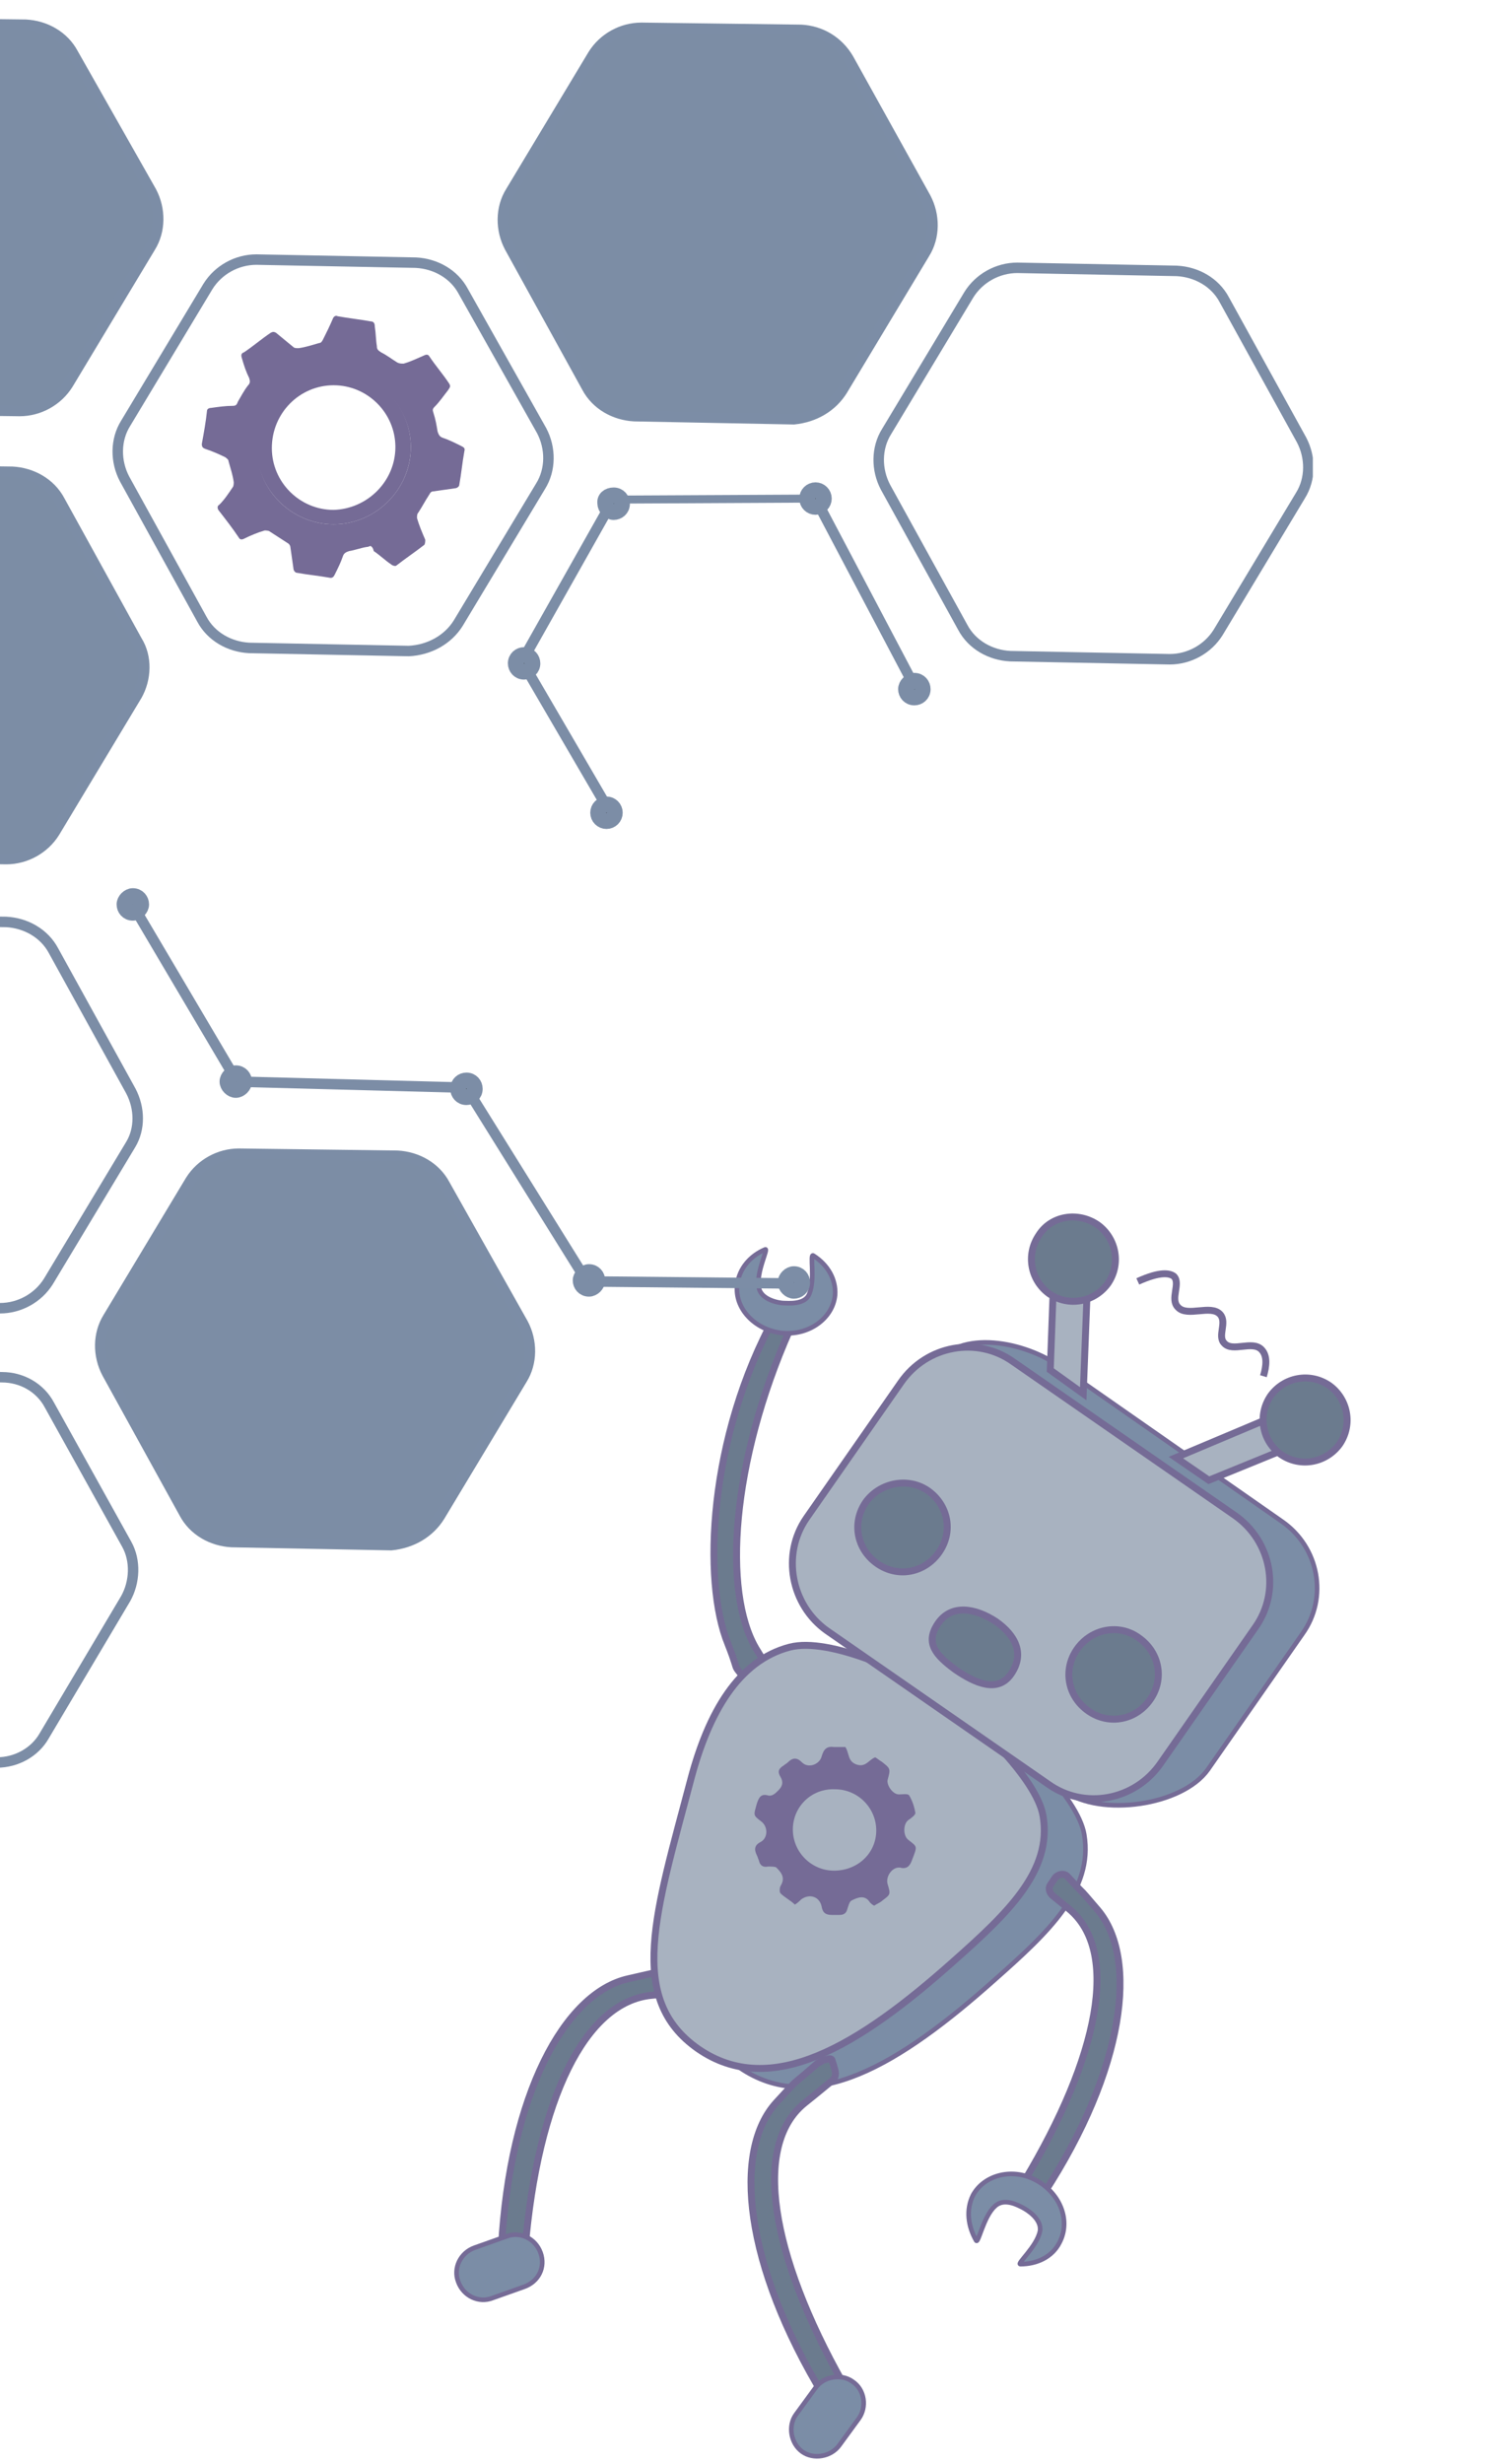 <?xml version="1.0" encoding="utf-8"?>
<!-- Generator: Adobe Illustrator 25.2.0, SVG Export Plug-In . SVG Version: 6.00 Build 0)  -->
<svg version="1.1" id="Lager_1" xmlns="http://www.w3.org/2000/svg" xmlns:xlink="http://www.w3.org/1999/xlink" x="0px" y="0px"
	 viewBox="10 0 144.9 239.2" style="enable-background:new 0 0 144.9 239.2;" xml:space="preserve">
<style type="text/css">
	.st0{clip-path:url(#SVGID_2_);}
	.st1{clip-path:url(#SVGID_4_);fill:#6B7B8E;}
	.st2{clip-path:url(#SVGID_4_);fill:none;stroke:#756B96;stroke-width:0.672;stroke-miterlimit:10;}
	.st3{clip-path:url(#SVGID_4_);fill:#7B8DA6;}
	.st4{clip-path:url(#SVGID_4_);fill:none;stroke:#756B96;stroke-width:0.448;stroke-miterlimit:10;}
	.st5{clip-path:url(#SVGID_4_);fill:#A8B2C0;}
	.st6{clip-path:url(#SVGID_4_);fill:#B2B2B2;}
	.st7{clip-path:url(#SVGID_4_);fill:#756B96;}
	.st8{clip-path:url(#SVGID_6_);}
	.st9{clip-path:url(#SVGID_8_);fill:#756B96;}
	.st10{clip-path:url(#SVGID_10_);}
	.st11{clip-path:url(#SVGID_12_);fill:none;stroke:#7C8DA6;stroke-width:1.017;stroke-miterlimit:10;}
	.st12{clip-path:url(#SVGID_12_);fill:#7C8DA5;}
	.st13{clip-path:url(#SVGID_12_);fill:none;stroke:#7C8DA6;stroke-width:0.779;stroke-miterlimit:10;}
	.st14{clip-path:url(#SVGID_12_);fill:#1F1F1D;}
	.st15{clip-path:url(#SVGID_12_);fill:none;stroke:#7C8DA6;stroke-width:1.551;stroke-miterlimit:10;}
	.st16{clip-path:url(#SVGID_12_);fill:none;stroke:#7C8DA6;stroke-width:1.013;stroke-miterlimit:10;}
</style>
<g>
	<g id="robot_maskot_håller_i_sig_1_">
		<g>
			<defs>
				<rect id="SVGID_1_" x="26.9" y="78.7" width="133.3" height="188.6"/>
			</defs>
			<clipPath id="SVGID_2_">
				<use xlink:href="#SVGID_1_"  style="overflow:visible;"/>
			</clipPath>
			<g class="st0">
				<defs>
					<rect id="SVGID_3_" x="26.9" y="78.7" width="133.3" height="188.6"/>
				</defs>
				<clipPath id="SVGID_4_">
					<use xlink:href="#SVGID_3_"  style="overflow:visible;"/>
				</clipPath>
				<path class="st1" d="M61,218.3c1.2-14.4,5.8-24,12.3-24.6l4.3-0.4c-0.2-0.6-0.7-2-1.2-2.3c-5.2,1-1.4,0.2-5.4,1.1
					c-6.2,1.4-11.5,11.3-12.3,26.1C59.9,218.2,59.9,218.2,61,218.3"/>
				<path class="st2" d="M61,218.3c1.2-14.4,5.8-24,12.3-24.6l4.3-0.4c-0.2-0.6-0.7-2-1.2-2.3c-5.2,1-1.4,0.2-5.4,1.1
					c-6.2,1.4-11.5,11.3-12.3,26.1C59.9,218.2,59.9,218.2,61,218.3z"/>
				<path class="st1" d="M86.7,129.1C81,142,80.2,154.5,83.4,160c2.2,3.7,2.9,3.2,2.9,3.2c-0.6,0.3-2.1,1.6-2.7,1.5
					c-3.1-4.3-1.4-1.3-2.9-5.1c-2.5-6.1-1.9-20.1,4.6-31.9C86.2,128.5,85.9,128.4,86.7,129.1"/>
				<path class="st2" d="M86.7,129.1C81,142,80.2,154.5,83.4,160c2.2,3.7,2.9,3.2,2.9,3.2c-0.6,0.3-2.1,1.6-2.7,1.5
					c-3.1-4.3-1.4-1.3-2.9-5.1c-2.5-6.1-1.9-20.1,4.6-31.9C86.2,128.5,85.9,128.4,86.7,129.1z"/>
				<path class="st3" d="M106.6,192.2c-9.2,8.2-17.7,13.4-24.8,8.5c-7-4.9-4.1-13.3-0.7-26.2c1.7-6.4,4.6-11.5,9.6-12.8
					c3.9-1,11.6,2.6,14.7,4.7c2.9,2,9.3,8,9.9,11.7C116.2,183.5,111.8,187.6,106.6,192.2"/>
				<path class="st4" d="M106.6,192.2c-9.2,8.2-17.7,13.4-24.8,8.5c-7-4.9-4.1-13.3-0.7-26.2c1.7-6.4,4.6-11.5,9.6-12.8
					c3.9-1,11.6,2.6,14.7,4.7c2.9,2,9.3,8,9.9,11.7C116.2,183.5,111.8,187.6,106.6,192.2z"/>
				<path class="st5" d="M102.6,190.4c-9.2,8.2-17.7,13.4-24.8,8.5c-7-4.9-4.1-13.3-0.7-26.2c1.7-6.4,4.6-11.5,9.6-12.8
					c3.9-1,11.6,2.6,14.7,4.7c2.9,2,9.3,8,9.9,11.7C112.2,181.6,107.9,185.7,102.6,190.4"/>
				<path class="st2" d="M102.6,190.4c-9.2,8.2-17.7,13.4-24.8,8.5c-7-4.9-4.1-13.3-0.7-26.2c1.7-6.4,4.6-11.5,9.6-12.8
					c3.9-1,11.6,2.6,14.7,4.7c2.9,2,9.3,8,9.9,11.7C112.2,181.6,107.9,185.7,102.6,190.4z"/>
				<path class="st3" d="M94.9,158.8l18.5,15.1c3.5,2.5,11.4,1.4,13.9-2.1l9.2-13.2c2.5-3.5,1.6-8.4-2-10.9L113,132.7
					c-3.5-2.5-9.8-3.7-12.2-0.2L93,147.9C90.5,151.4,91.4,156.3,94.9,158.8"/>
				<path class="st4" d="M94.9,158.8l18.5,15.1c3.5,2.5,11.4,1.4,13.9-2.1l9.2-13.2c2.5-3.5,1.6-8.4-2-10.9L113,132.7
					c-3.5-2.5-9.8-3.7-12.2-0.2L93,147.9C90.5,151.4,91.4,156.3,94.9,158.8z"/>
				<path class="st1" d="M109.8,212.8c-0.4-0.2-0.5-0.7-0.3-1.1c7.2-12,9.3-22.3,4.3-26.4l-1.6-1.3c-0.3-0.3-0.4-0.7-0.2-1l0.4-0.6
					c0.3-0.5,1-0.6,1.3-0.2c2.4,2.6,0.5,0.4,2.9,3.2c4,4.7,2.6,15.5-5.2,27.5c-0.3,0.4-0.8,0.5-1.2,0.2
					C110.1,213,110,212.9,109.8,212.8"/>
				<path class="st2" d="M109.8,212.8c-0.4-0.2-0.5-0.7-0.3-1.1c7.2-12,9.3-22.3,4.3-26.4l-1.6-1.3c-0.3-0.3-0.4-0.7-0.2-1l0.4-0.6
					c0.3-0.5,1-0.6,1.3-0.2c2.4,2.6,0.5,0.4,2.9,3.2c4,4.7,2.6,15.5-5.2,27.5c-0.3,0.4-0.8,0.5-1.2,0.2
					C110.1,213,110,212.9,109.8,212.8z"/>
				<path class="st5" d="M90.3,158.3l21.5,14.9c3.5,2.5,8.4,1.6,10.9-2l9.2-13.2c2.5-3.5,1.6-8.4-2-10.9l-21.5-14.9
					c-3.5-2.5-8.4-1.6-10.9,2l-9.2,13.2C85.9,150.9,86.8,155.8,90.3,158.3"/>
				<path class="st2" d="M90.3,158.3l21.5,14.9c3.5,2.5,8.4,1.6,10.9-2l9.2-13.2c2.5-3.5,1.6-8.4-2-10.9l-21.5-14.9
					c-3.5-2.5-8.4-1.6-10.9,2l-9.2,13.2C85.9,150.9,86.8,155.8,90.3,158.3z"/>
				<path class="st1" d="M90.4,199.9c-0.5,0.1-0.2,0-1,0.4c-3.2,2.8-1.4,1-4,3.8c-4.3,4.7-3.1,15.8,4.6,28.5c1-0.6,1-0.6,1.9-1.2
					c-7.1-12.6-8.8-23.1-3.8-27.2c1.5-1.2,2.2-1.8,2.7-2.2c0.3-0.2,0.4-0.6,0.3-1c-0.1-0.4-0.2-0.7-0.3-1
					C90.8,199.9,90.6,199.8,90.4,199.9"/>
				<path class="st2" d="M90.4,199.9c-0.5,0.1-0.2,0-1,0.4c-3.2,2.8-1.4,1-4,3.8c-4.3,4.7-3.1,15.8,4.6,28.5c1-0.6,1-0.6,1.9-1.2
					c-7.1-12.6-8.8-23.1-3.8-27.2c1.5-1.2,2.2-1.8,2.7-2.2c0.3-0.2,0.4-0.6,0.3-1c-0.1-0.4-0.2-0.7-0.3-1
					C90.8,199.9,90.6,199.8,90.4,199.9z"/>
				<polygon class="st5" points="115.2,135.3 112,133 112.3,124.8 115.6,124.9 				"/>
				<polygon class="st2" points="115.2,135.3 112,133 112.3,124.8 115.6,124.9 				"/>
				<polygon class="st5" points="124.2,141.5 127.4,143.7 135,140.6 133.7,137.5 				"/>
				<polygon class="st2" points="124.2,141.5 127.4,143.7 135,140.6 133.7,137.5 				"/>
				<path class="st1" d="M110.9,119.9c-1.3,1.9-0.8,4.4,1,5.7c1.9,1.3,4.4,0.8,5.7-1c1.3-1.9,0.8-4.4-1-5.7
					C114.7,117.6,112.1,118,110.9,119.9"/>
				<path class="st2" d="M110.9,119.9c-1.3,1.9-0.8,4.4,1,5.7c1.9,1.3,4.4,0.8,5.7-1c1.3-1.9,0.8-4.4-1-5.7
					C114.7,117.6,112.1,118,110.9,119.9z"/>
				<path class="st1" d="M133.4,135.5c-1.3,1.9-0.8,4.4,1,5.7c1.9,1.3,4.4,0.8,5.7-1c1.3-1.9,0.8-4.4-1-5.7
					C137.2,133.2,134.7,133.7,133.4,135.5"/>
				<path class="st2" d="M133.4,135.5c-1.3,1.9-0.8,4.4,1,5.7c1.9,1.3,4.4,0.8,5.7-1c1.3-1.9,0.8-4.4-1-5.7
					C137.2,133.2,134.7,133.7,133.4,135.5z"/>
				<path class="st3" d="M60.9,222l-3.1,1.1c-1.3,0.5-2.8-0.2-3.3-1.6c-0.5-1.3,0.2-2.8,1.6-3.3l3.1-1.1c1.3-0.5,2.8,0.2,3.3,1.6
					C63,220.1,62.3,221.5,60.9,222"/>
				<path class="st4" d="M60.9,222l-3.1,1.1c-1.3,0.5-2.8-0.2-3.3-1.6c-0.5-1.3,0.2-2.8,1.6-3.3l3.1-1.1c1.3-0.5,2.8,0.2,3.3,1.6
					C63,220.1,62.3,221.5,60.9,222z"/>
				<path class="st3" d="M93.4,234.8l-1.9,2.6c-0.8,1.1-2.5,1.4-3.6,0.6c-1.1-0.8-1.4-2.5-0.6-3.6l1.9-2.6c0.8-1.1,2.5-1.4,3.6-0.6
					h0C94,232,94.2,233.7,93.4,234.8"/>
				<path class="st4" d="M93.4,234.8l-1.9,2.6c-0.8,1.1-2.5,1.4-3.6,0.6c-1.1-0.8-1.4-2.5-0.6-3.6l1.9-2.6c0.8-1.1,2.5-1.4,3.6-0.6
					h0C94,232,94.2,233.7,93.4,234.8z"/>
				<path class="st3" d="M91.1,125.7c-0.2,2.3-2.6,4-5.2,3.7c-2.6-0.3-4.6-2.4-4.3-4.7c0.2-1.6,1.3-2.8,2.7-3.4
					c0.4-0.2-0.9,2.2-0.6,3.7c0.2,1.2,2,1.5,2.4,1.5c0.4,0,2.1,0.2,2.5-0.9c0.6-1.4,0-4,0.4-3.7C90.4,122.8,91.2,124.2,91.1,125.7"
					/>
				<path class="st4" d="M91.1,125.7c-0.2,2.3-2.6,4-5.2,3.7c-2.6-0.3-4.6-2.4-4.3-4.7c0.2-1.6,1.3-2.8,2.7-3.4
					c0.4-0.2-0.9,2.2-0.6,3.7c0.2,1.2,2,1.5,2.4,1.5c0.4,0,2.1,0.2,2.5-0.9c0.6-1.4,0-4,0.4-3.7C90.4,122.8,91.2,124.2,91.1,125.7z"
					/>
				<path class="st3" d="M104.5,213.1c1.1-2,3.9-2.7,6.2-1.4c2.3,1.3,3.3,3.9,2.2,6c-0.7,1.4-2.2,2.1-3.8,2.1
					c-0.4,0,1.6-1.7,1.9-3.2c0.2-1.2-1.3-2.1-1.7-2.3c-0.4-0.2-1.8-1-2.7-0.1c-1.1,1-1.6,3.7-1.8,3.3
					C104,216.1,103.8,214.5,104.5,213.1"/>
				<path class="st4" d="M104.5,213.1c1.1-2,3.9-2.7,6.2-1.4c2.3,1.3,3.3,3.9,2.2,6c-0.7,1.4-2.2,2.1-3.8,2.1
					c-0.4,0,1.6-1.7,1.9-3.2c0.2-1.2-1.3-2.1-1.7-2.3c-0.4-0.2-1.8-1-2.7-0.1c-1.1,1-1.6,3.7-1.8,3.3
					C104,216.1,103.8,214.5,104.5,213.1z"/>
				<path class="st1" d="M114.6,160.1c-1.4,2-0.9,4.6,1.1,6c2,1.4,4.6,0.9,6-1.1c1.4-2,0.9-4.6-1.1-6
					C118.7,157.6,116,158.1,114.6,160.1"/>
				<path class="st2" d="M114.6,160.1c-1.4,2-0.9,4.6,1.1,6c2,1.4,4.6,0.9,6-1.1c1.4-2,0.9-4.6-1.1-6
					C118.7,157.6,116,158.1,114.6,160.1z"/>
				<path class="st1" d="M94.1,145.8c-1.4,2-0.9,4.6,1.1,6c2,1.4,4.6,0.9,6-1.1c1.4-2,0.9-4.6-1.1-6
					C98.2,143.4,95.5,143.9,94.1,145.8"/>
				<path class="st2" d="M94.1,145.8c-1.4,2-0.9,4.6,1.1,6c2,1.4,4.6,0.9,6-1.1c1.4-2,0.9-4.6-1.1-6
					C98.2,143.4,95.5,143.9,94.1,145.8z"/>
				<path class="st6" d="M88.8,226C88.8,226,88.9,225.9,88.8,226L88.8,226C88.9,226,88.8,226,88.8,226"/>
				<path class="st6" d="M88.7,226C88.7,226,88.8,226,88.7,226C88.8,226,88.7,226,88.7,226L88.7,226z"/>
				<path class="st1" d="M101.1,157.6c1.3-1.9,3.6-1.5,5.6-0.2c2,1.4,2.8,3.2,1.5,5.1c-1.3,1.9-3.5,0.9-5.4-0.4
					C100.9,160.7,99.8,159.5,101.1,157.6"/>
				<path class="st2" d="M101.1,157.6c1.3-1.9,3.6-1.5,5.6-0.2c2,1.4,2.8,3.2,1.5,5.1c-1.3,1.9-3.5,0.9-5.4-0.4
					C100.9,160.7,99.8,159.5,101.1,157.6z"/>
				<path class="st7" d="M98.2,178.6c-0.5-0.4-0.5-1.5,0-1.9c0.3-0.2,0.7-0.5,0.7-0.7c-0.1-0.6-0.3-1.2-0.6-1.7
					c-0.1-0.2-0.7-0.1-1-0.1c-0.6,0-1.2-0.9-1.1-1.4c0.3-1.1,0.3-1.1-0.6-1.8c-0.2-0.1-0.4-0.3-0.6-0.4c-0.6,0.2-0.9,1-1.8,0.7
					c-0.9-0.3-0.7-1.1-1.1-1.7c-0.3,0-0.7,0-1.1,0c-0.7-0.1-1,0.2-1.2,0.9c-0.2,0.8-1.3,1.2-1.9,0.6c-0.5-0.5-0.9-0.5-1.4,0
					c-0.1,0.1-0.3,0.2-0.4,0.3c-0.5,0.3-0.6,0.6-0.3,1.1c0.3,0.5,0.2,0.9-0.2,1.3c-0.3,0.3-0.6,0.6-1,0.5c-0.7-0.2-0.9,0.2-1.1,0.8
					c-0.3,1.1-0.4,1.1,0.4,1.7c0.7,0.5,0.7,1.6,0,2c-0.6,0.3-0.7,0.7-0.4,1.3c0.1,0.2,0.1,0.3,0.2,0.5c0.1,0.5,0.4,0.7,0.9,0.6
					c0.3,0,0.7,0,0.8,0.1c0.5,0.5,0.9,1,0.4,1.8c-0.1,0.2-0.1,0.6,0,0.7c0.4,0.4,1,0.7,1.4,1.1c0.3-0.2,0.4-0.3,0.6-0.5
					c0.8-0.6,1.8-0.3,2,0.7c0.1,0.6,0.4,0.8,1,0.8c0.2,0,0.5,0,0.7,0c0.5,0,0.7-0.2,0.8-0.6c0.1-0.3,0.2-0.7,0.4-0.8
					c0.6-0.3,1.3-0.6,1.8,0.2c0.1,0.1,0.2,0.2,0.4,0.3c0.3-0.2,0.6-0.3,0.8-0.5c0.8-0.6,0.8-0.6,0.5-1.6c-0.2-0.7,0.4-1.6,1.1-1.6
					c0,0,0.1,0,0.1,0c0.7,0.2,1-0.2,1.2-0.8C99.1,179.2,99.1,179.3,98.2,178.6 M95.1,177.7c0,2.2-1.8,3.9-4.1,3.9c-2.2,0-4-1.8-4-4
					c0-2.2,1.8-4,4.1-3.9C93.3,173.7,95.1,175.5,95.1,177.7"/>
				<path class="st2" d="M120.5,124.4c2.2-1,3.1-0.8,3.5-0.5c0.7,0.7-0.4,2.2,0.4,3c0.9,1,3.2-0.3,4.1,0.7c0.7,0.8-0.3,2.1,0.4,2.8
					c0.8,0.9,2.7-0.3,3.6,0.6c0.6,0.6,0.5,1.6,0.2,2.6"/>
			</g>
		</g>
	</g>
	<g id="Teckning_4_6_">
		<g>
			<defs>
				<rect id="SVGID_5_" x="29.6" y="30.7" width="25.5" height="25.5"/>
			</defs>
			<clipPath id="SVGID_6_">
				<use xlink:href="#SVGID_5_"  style="overflow:visible;"/>
			</clipPath>
			<g class="st8">
				<defs>
					<rect id="SVGID_7_" x="29.6" y="30.7" width="25.5" height="25.5"/>
				</defs>
				<clipPath id="SVGID_8_">
					<use xlink:href="#SVGID_7_"  style="overflow:visible;"/>
				</clipPath>
				<path class="st9" d="M46,53c-0.1,0-0.2,0.1-0.4,0.1c-0.6,0.1-1.1,0.3-1.7,0.4c-0.3,0.1-0.5,0.2-0.6,0.5
					c-0.2,0.6-0.5,1.2-0.8,1.8c-0.1,0.2-0.2,0.3-0.4,0.3c-1.1-0.2-2.2-0.3-3.3-0.5c-0.1,0-0.3-0.2-0.3-0.4c-0.1-0.7-0.2-1.4-0.3-2.1
					c0-0.1-0.1-0.3-0.3-0.4c-0.6-0.4-1.1-0.7-1.7-1.1c-0.1-0.1-0.4-0.1-0.5-0.1c-0.7,0.2-1.4,0.5-2,0.8c-0.2,0.1-0.4,0.1-0.5-0.1
					c-0.6-0.9-1.3-1.8-2-2.7c-0.1-0.2-0.1-0.4,0.1-0.5c0.5-0.5,0.9-1.1,1.3-1.7c0.1-0.1,0.1-0.4,0.1-0.5c-0.1-0.7-0.3-1.3-0.5-2
					c0-0.2-0.2-0.3-0.3-0.4c-0.6-0.3-1.3-0.6-1.9-0.8c-0.3-0.1-0.4-0.2-0.4-0.5c0.2-1.1,0.4-2.2,0.5-3.2c0-0.2,0.2-0.3,0.4-0.3
					c0.7-0.1,1.4-0.2,2.1-0.2c0.3,0,0.4-0.1,0.5-0.4c0.3-0.5,0.6-1.1,1-1.6c0.2-0.2,0.2-0.4,0.1-0.7c-0.3-0.6-0.5-1.2-0.7-1.9
					c-0.1-0.3-0.1-0.5,0.2-0.6c0.9-0.6,1.7-1.3,2.6-1.9c0.2-0.1,0.3-0.1,0.5,0c0.6,0.5,1.1,0.9,1.7,1.4c0.1,0.1,0.3,0.1,0.5,0.1
					c0.7-0.1,1.3-0.3,2-0.5c0.2,0,0.3-0.2,0.4-0.4c0.3-0.6,0.6-1.2,0.9-1.9c0.1-0.3,0.3-0.4,0.5-0.3c1.1,0.2,2.1,0.3,3.2,0.5
					c0.3,0,0.4,0.2,0.4,0.5c0.1,0.6,0.1,1.3,0.2,1.9c0,0.3,0.1,0.4,0.4,0.6c0.6,0.3,1.1,0.7,1.6,1c0.2,0.1,0.4,0.1,0.6,0.1
					c0.7-0.2,1.3-0.5,2-0.8c0.2-0.1,0.4-0.1,0.5,0.1c0.6,0.9,1.3,1.7,1.9,2.6c0.2,0.3,0.1,0.4-0.1,0.7c-0.4,0.5-0.8,1.1-1.3,1.6
					c-0.2,0.2-0.2,0.3-0.1,0.6c0.2,0.6,0.3,1.2,0.4,1.8c0.1,0.3,0.2,0.5,0.5,0.6c0.6,0.2,1.2,0.5,1.8,0.8c0.2,0.1,0.4,0.2,0.3,0.5
					c-0.2,1.1-0.3,2.2-0.5,3.3c0,0.1-0.2,0.3-0.4,0.3c-0.7,0.1-1.4,0.2-2.1,0.3c-0.2,0-0.3,0.1-0.4,0.3c-0.4,0.6-0.7,1.2-1.1,1.8
					c-0.1,0.1-0.1,0.3-0.1,0.5c0.2,0.7,0.5,1.4,0.8,2.1c0,0.1,0,0.4-0.1,0.5c-0.9,0.7-1.8,1.3-2.7,2c-0.1,0.1-0.4,0-0.5-0.1
					c-0.6-0.4-1.1-0.9-1.7-1.3C46.2,53.1,46.1,53.1,46,53 M42.4,50.9c4.1,0,7.5-3.4,7.5-7.5c0-4-3.4-7.4-7.5-7.4
					c-4.1,0-7.4,3.4-7.4,7.5C34.9,47.5,38.3,50.9,42.4,50.9"/>
				<path class="st9" d="M42.4,50.9c-4.1,0-7.5-3.4-7.5-7.5c0-4.1,3.4-7.5,7.5-7.5c4.1,0,7.5,3.4,7.5,7.5
					C49.9,47.5,46.5,50.9,42.4,50.9 M48.4,43.4c0-3.3-2.7-6-6-6c-3.3,0-6,2.7-6,6.1c0,3.3,2.7,6,6,6C45.7,49.4,48.4,46.7,48.4,43.4"
					/>
			</g>
		</g>
	</g>
	<g id="Teckning_11_1_">
		<g>
			<defs>
				<rect id="SVGID_9_" x="2" y="1.8" width="135.5" height="169.9"/>
			</defs>
			<clipPath id="SVGID_10_">
				<use xlink:href="#SVGID_9_"  style="overflow:visible;"/>
			</clipPath>
			<g class="st10">
				<defs>
					<rect id="SVGID_11_" x="2" y="1.8" width="135.5" height="169.9"/>
				</defs>
				<clipPath id="SVGID_12_">
					<use xlink:href="#SVGID_11_"  style="overflow:visible;"/>
				</clipPath>
				<path class="st11" d="M128.3,61.4l8-13.3c1-1.6,1-3.7,0.1-5.4l-7.5-13.6c-0.9-1.7-2.7-2.7-4.6-2.8l-15.5-0.3
					c-1.9,0-3.7,1-4.7,2.6l-8,13.3c-1,1.6-1,3.7-0.1,5.4l7.5,13.6c0.9,1.7,2.7,2.7,4.6,2.8l15.5,0.3C125.5,64,127.3,63,128.3,61.4z"
					/>
				<path class="st12" d="M91.8,37.9l8-13.3c1-1.6,1-3.7,0.1-5.4L92.4,5.7C91.4,4,89.7,3,87.8,2.9L72.3,2.7c-1.9,0-3.7,1-4.7,2.6
					l-8,13.3c-1,1.6-1,3.7-0.1,5.4l7.5,13.6c0.9,1.7,2.7,2.7,4.6,2.8l15.5,0.3C89.1,40.5,90.8,39.5,91.8,37.9"/>
				<path class="st11" d="M91.8,37.9l8-13.3c1-1.6,1-3.7,0.1-5.4L92.4,5.7C91.4,4,89.7,3,87.8,2.9L72.3,2.7c-1.9,0-3.7,1-4.7,2.6
					l-8,13.3c-1,1.6-1,3.7-0.1,5.4l7.5,13.6c0.9,1.7,2.7,2.7,4.6,2.8l15.5,0.3C89.1,40.5,90.8,39.5,91.8,37.9z"/>
				<path class="st12" d="M23.3,62.2l-7.5-13.6c-0.9-1.7-2.7-2.7-4.6-2.8L4,45.7C3.9,57.4,3.8,69.1,3.7,80.8c0,0.8,0,1.7,0,2.5
					l6.9,0.1c1.9,0,3.7-1,4.7-2.6l8-13.3C24.2,65.9,24.3,63.8,23.3,62.2"/>
				<path class="st11" d="M23.3,62.2l-7.5-13.6c-0.9-1.7-2.7-2.7-4.6-2.8L4,45.7C3.9,57.4,3.8,69.1,3.7,80.8c0,0.8,0,1.7,0,2.5
					l6.9,0.1c1.9,0,3.7-1,4.7-2.6l8-13.3C24.2,65.9,24.3,63.8,23.3,62.2z"/>
				<path class="st11" d="M54.5,60.5l8-13.3c1-1.6,1-3.7,0.1-5.4L55,28.3c-0.9-1.7-2.7-2.7-4.6-2.8l-15.5-0.3c-1.9,0-3.7,1-4.7,2.6
					l-8,13.3c-1,1.6-1,3.7-0.1,5.4l7.5,13.6c0.9,1.7,2.7,2.7,4.6,2.8l15.5,0.3C51.7,63.1,53.5,62.1,54.5,60.5z"/>
				<path class="st12" d="M4,39.8l7.9,0.1c1.9,0,3.7-1,4.7-2.6l8-13.3c1-1.6,1-3.7,0.1-5.4L17.1,5.2c-0.9-1.7-2.7-2.7-4.6-2.8
					L4.1,2.3"/>
				<path class="st11" d="M4,39.8l7.9,0.1c1.9,0,3.7-1,4.7-2.6l8-13.3c1-1.6,1-3.7,0.1-5.4L17.1,5.2c-0.9-1.7-2.7-2.7-4.6-2.8
					L4.1,2.3"/>
				<line class="st11" x1="98.9" y1="66.8" x2="89.2" y2="48.4"/>
				<line class="st13" x1="69.5" y1="48.5" x2="89.2" y2="48.4"/>
				<line class="st11" x1="60.7" y1="64.2" x2="69.5" y2="48.6"/>
				<line class="st11" x1="60.7" y1="64.2" x2="69.1" y2="78.6"/>
				<path class="st14" d="M68.9,78.1c0.5,0,0.8,0.4,0.8,0.8s-0.4,0.8-0.8,0.8s-0.8-0.4-0.8-0.8S68.4,78.1,68.9,78.1"/>
				<circle class="st15" cx="68.9" cy="78.9" r="0.8"/>
				<path class="st14" d="M60.9,63.6c0.5,0,0.8,0.4,0.8,0.8c0,0.5-0.4,0.8-0.8,0.8c-0.5,0-0.8-0.4-0.8-0.8
					C60.1,63.9,60.5,63.6,60.9,63.6"/>
				<path class="st15" d="M60.9,63.6c0.5,0,0.8,0.4,0.8,0.8c0,0.5-0.4,0.8-0.8,0.8c-0.5,0-0.8-0.4-0.8-0.8
					C60.1,63.9,60.5,63.6,60.9,63.6z"/>
				<path class="st14" d="M69.6,48.1c0.5,0,0.8,0.4,0.8,0.8c0,0.5-0.4,0.8-0.8,0.8s-0.8-0.4-0.8-0.8C68.7,48.4,69.1,48.1,69.6,48.1"
					/>
				<path class="st15" d="M69.6,48.1c0.5,0,0.8,0.4,0.8,0.8c0,0.5-0.4,0.8-0.8,0.8s-0.8-0.4-0.8-0.8C68.7,48.4,69.1,48.1,69.6,48.1z
					"/>
				<path class="st14" d="M89.2,47.6c0.5,0,0.8,0.4,0.8,0.8c0,0.5-0.4,0.8-0.8,0.8c-0.5,0-0.8-0.4-0.8-0.8
					C88.4,48,88.7,47.6,89.2,47.6"/>
				<circle class="st15" cx="89.2" cy="48.4" r="0.8"/>
				<path class="st14" d="M98.8,66.1c0.5,0,0.8,0.4,0.8,0.8c0,0.5-0.4,0.8-0.8,0.8c-0.5,0-0.8-0.4-0.8-0.8
					C98,66.5,98.4,66.1,98.8,66.1"/>
				<path class="st15" d="M98.8,66.1c0.5,0,0.8,0.4,0.8,0.8c0,0.5-0.4,0.8-0.8,0.8c-0.5,0-0.8-0.4-0.8-0.8
					C98,66.5,98.4,66.1,98.8,66.1z"/>
				<path class="st12" d="M52.7,147.2l8-13.3c1-1.6,1-3.7,0.1-5.4L53.2,115c-0.9-1.7-2.7-2.7-4.6-2.8L33.2,112c-1.9,0-3.7,1-4.7,2.6
					l-8,13.3c-1,1.6-1,3.7-0.1,5.4l7.5,13.6c0.9,1.7,2.7,2.7,4.6,2.8l15.5,0.3C50,149.8,51.7,148.8,52.7,147.2"/>
				<path class="st11" d="M52.7,147.2l8-13.3c1-1.6,1-3.7,0.1-5.4L53.2,115c-0.9-1.7-2.7-2.7-4.6-2.8L33.2,112c-1.9,0-3.7,1-4.7,2.6
					l-8,13.3c-1,1.6-1,3.7-0.1,5.4l7.5,13.6c0.9,1.7,2.7,2.7,4.6,2.8l15.5,0.3C50,149.8,51.7,148.8,52.7,147.2z"/>
				<path class="st11" d="M22.7,105.9l-7.5-13.6c-0.9-1.7-2.7-2.7-4.6-2.8l-7.2-0.1c-0.2,12.5-0.4,25-0.6,37.5l7.2,0.1
					c1.9,0,3.7-1,4.7-2.6l8-13.3C23.6,109.6,23.6,107.6,22.7,105.9z"/>
				<line class="st11" x1="32.9" y1="105" x2="55.6" y2="105.6"/>
				<line class="st11" x1="67" y1="124.4" x2="55.1" y2="105.3"/>
				<line class="st11" x1="33.2" y1="105.3" x2="22.8" y2="87.7"/>
				<line class="st11" x1="67" y1="124.4" x2="87.1" y2="124.6"/>
				<path class="st14" d="M87.1,123.7c0.5,0,0.8,0.4,0.8,0.8c0,0.5-0.4,0.8-0.8,0.8s-0.8-0.4-0.8-0.8
					C86.3,124.1,86.7,123.7,87.1,123.7"/>
				<path class="st15" d="M87.1,123.7c0.5,0,0.8,0.4,0.8,0.8c0,0.5-0.4,0.8-0.8,0.8s-0.8-0.4-0.8-0.8
					C86.3,124.1,86.7,123.7,87.1,123.7z"/>
				<path class="st14" d="M67.2,123.5c0.5,0,0.8,0.4,0.8,0.8s-0.4,0.8-0.8,0.8c-0.5,0-0.8-0.4-0.8-0.8S66.8,123.5,67.2,123.5"/>
				<path class="st15" d="M67.2,123.5c0.5,0,0.8,0.4,0.8,0.8s-0.4,0.8-0.8,0.8c-0.5,0-0.8-0.4-0.8-0.8S66.8,123.5,67.2,123.5z"/>
				<path class="st14" d="M55.3,104.9c0.5,0,0.8,0.4,0.8,0.8c0,0.5-0.4,0.8-0.8,0.8c-0.5,0-0.8-0.4-0.8-0.8
					C54.5,105.2,54.9,104.9,55.3,104.9"/>
				<path class="st15" d="M55.3,104.9c0.5,0,0.8,0.4,0.8,0.8c0,0.5-0.4,0.8-0.8,0.8c-0.5,0-0.8-0.4-0.8-0.8
					C54.5,105.2,54.9,104.9,55.3,104.9z"/>
				<path class="st14" d="M32.9,104.2c0.5,0,0.8,0.4,0.8,0.8s-0.4,0.8-0.8,0.8s-0.8-0.4-0.8-0.8S32.5,104.2,32.9,104.2"/>
				<path class="st15" d="M32.9,104.2c0.5,0,0.8,0.4,0.8,0.8s-0.4,0.8-0.8,0.8s-0.8-0.4-0.8-0.8S32.5,104.2,32.9,104.2z"/>
				<path class="st14" d="M22.9,87c0.5,0,0.8,0.4,0.8,0.8s-0.4,0.8-0.8,0.8c-0.5,0-0.8-0.4-0.8-0.8S22.5,87,22.9,87"/>
				<path class="st15" d="M22.9,87c0.5,0,0.8,0.4,0.8,0.8s-0.4,0.8-0.8,0.8c-0.5,0-0.8-0.4-0.8-0.8S22.5,87,22.9,87z"/>
				<path class="st16" d="M22.3,149.9l-7.5-13.5c-0.9-1.7-2.7-2.7-4.6-2.7L3,133.5c-0.2,12.5-0.4,25-0.4,37.5l7.1,0.1
					c1.9,0,3.7-1,4.6-2.6l7.9-13.3C23.1,153.6,23.2,151.5,22.3,149.9z"/>
			</g>
		</g>
	</g>
</g>
</svg>
